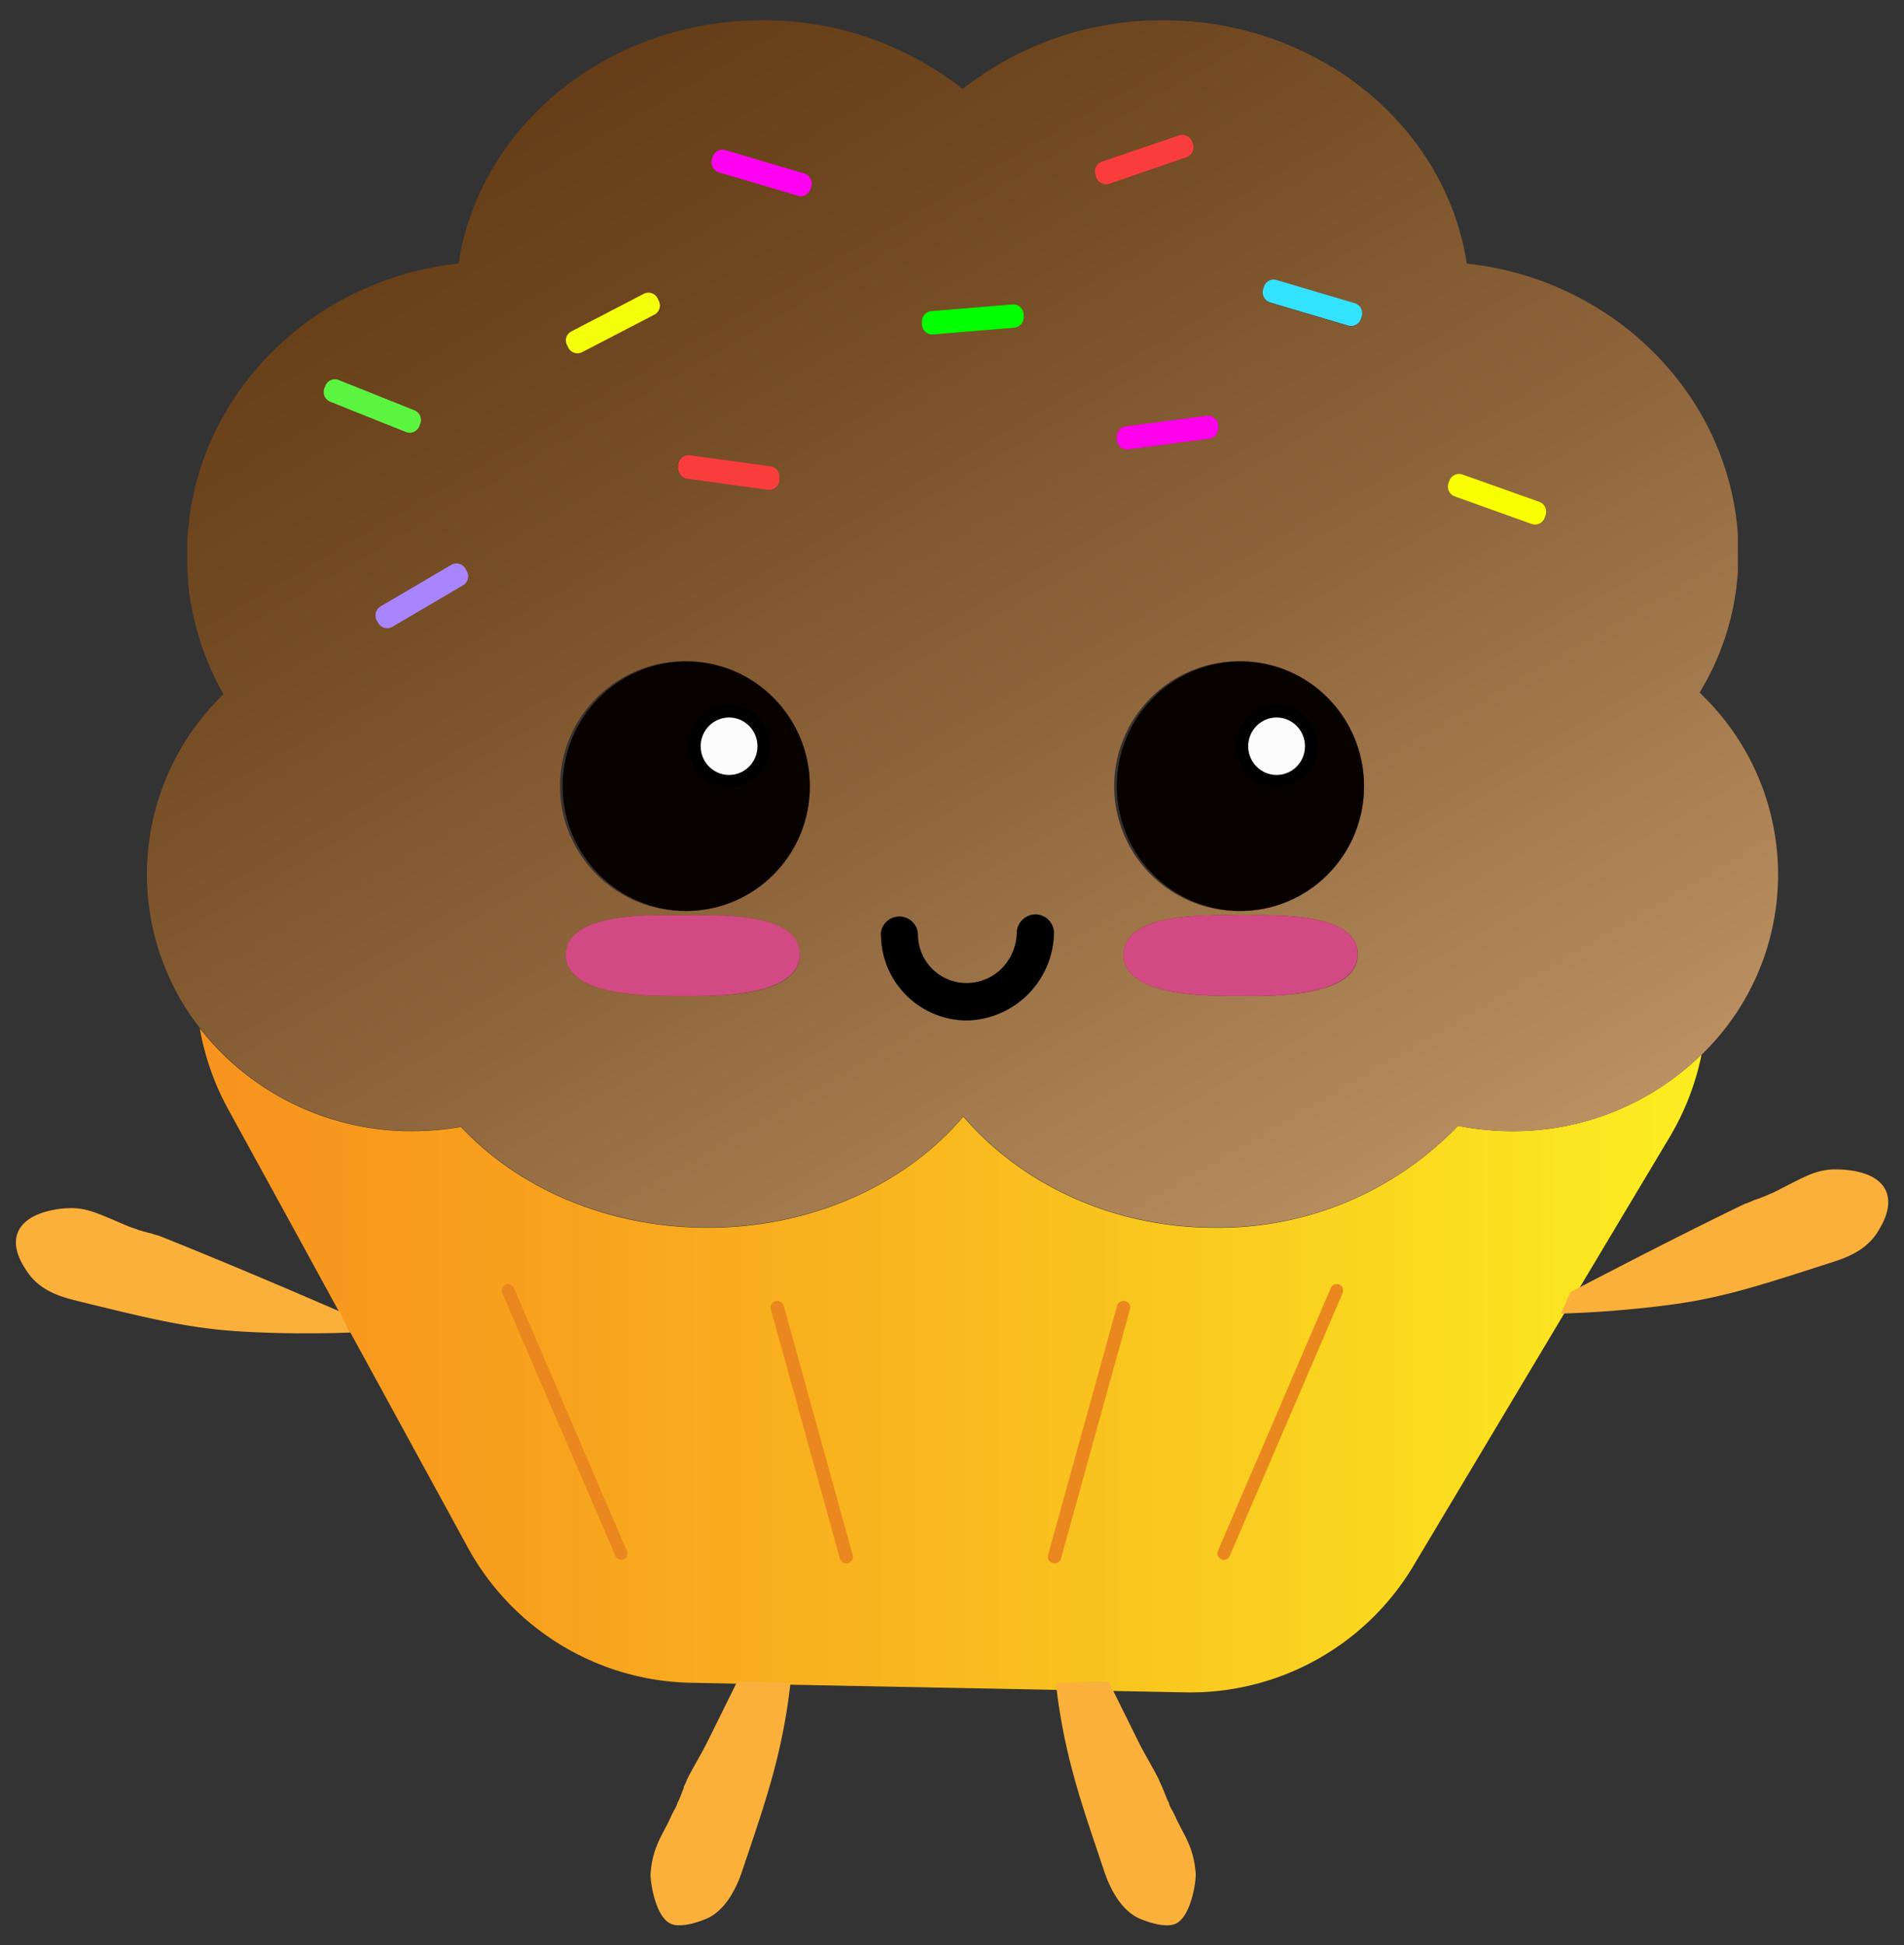 <svg xmlns="http://www.w3.org/2000/svg" xmlns:xlink="http://www.w3.org/1999/xlink" width="230" height="235" viewBox="0 0 230 235">
  <rect x="0" y="0" width="230" height="235" fill="#333333" stroke="none"/>
  <defs>
    <style>
      .cls-1 {
        fill: url(#linear-gradient);
      }

      .cls-2 {
        fill: #fbb03b;
      }

      .cls-3 {
        fill: #ea881f;
      }

      .cls-4 {
        fill: url(#linear-gradient-2);
      }

      .cls-5 {
        fill: #b64c24;
      }

      .cls-6 {
        fill: #070200;
      }

      .cls-7 {
        fill: #d14a84;
      }

      .cls-8 {
        fill: #fcfcfc;
        stroke: #000;
        stroke-miterlimit: 10;
        stroke-width: 1.5px;
      }

      .cls-9 {
        fill: #f4ff0b;
      }

      .cls-10 {
        fill: #33e2ff;
      }

      .cls-11 {
        fill: #5bf440;
      }

      .cls-12 {
        fill: #f93d3d;
      }

      .cls-13 {
        fill: #ff00ed;
      }

      .cls-14 {
        fill: #f9ff00;
      }

      .cls-15 {
        fill: #a885ff;
      }

      .cls-16 {
        fill: #ff00f3;
      }

      .cls-17 {
        fill: lime;
      }
    </style>
    <linearGradient id="linear-gradient" x1="24.14" y1="164.32" x2="205.55" y2="164.32" gradientUnits="userSpaceOnUse">
      <stop offset="0" stop-color="#603813"/>
      <stop offset="0" stop-color="#f7931e"/>
      <stop offset="0.2" stop-color="#f89f1e"/>
      <stop offset="0.56" stop-color="#f9bf1f"/>
      <stop offset="1" stop-color="#fcee21"/>
    </linearGradient>
    <linearGradient id="linear-gradient-2" x1="66.29" y1="4.05" x2="166" y2="175.35" gradientUnits="userSpaceOnUse">
      <stop offset="0" stop-color="#603813"/>
      <stop offset="0" stop-color="#633b16"/>
      <stop offset="0.19" stop-color="#6f4720"/>
      <stop offset="0.52" stop-color="#8f663c"/>
      <stop offset="0.96" stop-color="#c29869"/>
      <stop offset="1" stop-color="#c69c6d"/>
    </linearGradient>
  </defs>
  <g id="text">
    <g>
      <path class="cls-1" d="M205.55,127.37a31.76,31.76,0,0,1-3.86,10l-7.27,12.16-5.28,8.84-18.37,30.74a31.39,31.39,0,0,1-27.53,15.34l-59.83-1.16a31.42,31.42,0,0,1-26.93-16.4L40.81,158.2l-4.62-8.46L27.56,134a31.59,31.59,0,0,1-3.42-9.75,32.44,32.44,0,0,0,25.68,12.4,34.24,34.24,0,0,0,5.86-.51c6.93,7.41,17.7,12.18,29.8,12.18,12.75,0,24-5.3,30.89-13.42,7,8.15,18,13.42,30.37,13.42A40.06,40.06,0,0,0,176.13,136a33,33,0,0,0,6.57.65A32.49,32.49,0,0,0,205.55,127.37Z"/>
      <path class="cls-2" d="M91.42,203.13c-.79,0-1.57,0-2.36,0l-3.59,7.26c-.76,1.53-1.68,3-2.44,4.51-.09.18-.09.24-.17.41s-.16.37-.26.55a.48.48,0,0,0,0,.12c0,.07-.08.19-.12.3s-.06.16-.11.3-.13.29-.2.49-.13.34-.26.61c0,.08,0-.17-.1.22s-.39.75-.76,1.56c-1,2.26-2.18,3.49-2.46,6.84-.07.83.53,5.28,2.46,6.11,1.4.61,4.08-.5,4.57-.75,2.35-1.19,3.55-4.2,4-5.53,2.49-7.44,4.47-12.89,5.57-20.5.11-.72.2-1.51.3-2.32C94.1,203.27,92.76,203.25,91.42,203.13Z"/>
      <path class="cls-2" d="M131.56,203.13c.79,0,1.58,0,2.36,0l3.59,7.26c.76,1.53,1.68,3,2.44,4.51.09.18.09.24.17.41s.16.37.26.55l.06.12c0,.07.07.19.11.3s.07.16.12.3.12.29.2.49a6.08,6.08,0,0,0,.26.61c0,.08,0-.17.09.22s.39.75.76,1.56c1,2.26,2.18,3.49,2.46,6.84.07.83-.53,5.28-2.46,6.11-1.4.61-4.08-.5-4.57-.75-2.35-1.19-3.55-4.2-4-5.53-2.49-7.44-4.47-12.89-5.57-20.5-.11-.72-.2-1.51-.29-2.32C128.88,203.27,130.23,203.25,131.56,203.13Z"/>
      <path class="cls-3" d="M75.35,188.39h0a.79.79,0,0,1-1-.42L60.67,156.23a.81.81,0,0,1,.42-1.06h0a.8.8,0,0,1,1,.42l13.62,31.74A.81.81,0,0,1,75.35,188.39Z"/>
      <path class="cls-3" d="M102.45,188.83h0a.8.8,0,0,1-1-.55l-8.33-30.09a.8.8,0,0,1,.55-1h0a.8.8,0,0,1,1,.55L103,187.84A.8.8,0,0,1,102.45,188.83Z"/>
      <path class="cls-3" d="M127.17,188.83h0a.8.8,0,0,0,1-.55l8.32-30.09a.8.8,0,0,0-.55-1h0a.8.8,0,0,0-1,.55l-8.33,30.09A.8.8,0,0,0,127.17,188.83Z"/>
      <path class="cls-3" d="M147.55,188.39h0a.78.78,0,0,0,1-.42l13.63-31.74a.81.81,0,0,0-.42-1.06h0a.78.78,0,0,0-1,.42l-13.63,31.74A.82.82,0,0,0,147.55,188.39Z"/>
      <path class="cls-2" d="M41,158.42c-4.12-1.79-10.46-4.52-17.43-7.37-1.95-.8-3.37-1.37-4.41-1.78l-.37-.1a3,3,0,0,1-.53-.18l-.11,0-.28-.08-.29-.08a2.54,2.54,0,0,1-.47-.14,3,3,0,0,1-.58-.18l-.15-.06a12.48,12.48,0,0,1-1.57-.6c-3-1.26-4.39-2-6.6-1.89-.54,0-5.12.26-6.11,3.06-.71,2,.91,4.2,1.24,4.68,1.58,2.34,4.22,3,5.87,3.43,9.25,2.27,13.87,3.4,20.38,3.75,3.14.17,7.49.29,12.73.1Z"/>
      <path class="cls-2" d="M189.7,156.1c4-2.08,10.11-5.26,16.86-8.61,1.89-.93,3.27-1.61,4.28-2.09a2.53,2.53,0,0,0,.36-.12,4.77,4.77,0,0,0,.52-.22l.1-.05.28-.1a2.29,2.29,0,0,0,.28-.09,3.66,3.66,0,0,0,.46-.18,3.43,3.43,0,0,0,.56-.22l.15-.07a13.22,13.22,0,0,0,1.53-.72c2.92-1.47,4.23-2.29,6.44-2.36.54,0,5.13-.11,6.31,2.62.86,2-.61,4.25-.9,4.75-1.41,2.45-4,3.33-5.62,3.85-9.06,2.93-13.59,4.39-20.05,5.2-3.13.4-7.46.84-12.7,1Z"/>
      <g>
        <g>
          <path class="cls-4" d="M205.53,83.87l-.22-.21a32,32,0,0,0,4.62-14.54c0-.22,0-.43,0-.65s0-.36,0-.54,0-.61,0-.91,0-.62,0-.92l0-.83c0-.26,0-.52,0-.78-1.26-17-15.12-30.75-32.75-32.65-2.52-16.61-18-29.39-36.68-29.39a38.82,38.82,0,0,0-24.21,8.3,38.82,38.82,0,0,0-24.21-8.3c-18.7,0-34.16,12.78-36.69,29.39-16.68,1.8-30,14.18-32.41,30,0-.13,0-.25.07-.37-.08.43-.15.86-.21,1.31l0,.21c0,.23-.06.45-.08.67s-.06.59-.08.88l-.06.78v0l0,.8c0,.3,0,.61,0,.92s0,.6,0,.91,0,.36,0,.54c0,.35,0,.7.07,1,0,.19,0,.37.05.56s0,.33,0,.5,0,.29.05.44a.13.13,0,0,0,0,.06c0,.32.08.63.14,1h0A33.74,33.74,0,0,0,27,83.87a30.2,30.2,0,0,0-2.85,40.34,32.44,32.44,0,0,0,25.68,12.4,34.24,34.24,0,0,0,5.86-.51c6.93,7.41,17.7,12.18,29.8,12.18,12.75,0,24-5.3,30.89-13.42,7,8.15,18,13.42,30.37,13.42A40.06,40.06,0,0,0,176.13,136a33,33,0,0,0,6.57.65,32.49,32.49,0,0,0,22.85-9.24,30.22,30.22,0,0,0,0-43.5ZM152.58,35l.09-.28a1.23,1.23,0,0,1,1.54-.85l9.44,2.8a1.26,1.26,0,0,1,.85,1.56l-.09.29a1.25,1.25,0,0,1-1.55.85l-9.43-2.8A1.28,1.28,0,0,1,152.58,35ZM81.88,56.4l0-.29A1.26,1.26,0,0,1,83.33,55l9.74,1.34a1.26,1.26,0,0,1,1.07,1.42l0,.29a1.25,1.25,0,0,1-1.4,1.08L83,57.82A1.27,1.27,0,0,1,81.88,56.4Zm51.23-36.87,9.33-3.17a1.24,1.24,0,0,1,1.57.8l.1.28a1.25,1.25,0,0,1-.79,1.59L134,22.2a1.26,1.26,0,0,1-1.58-.8l-.09-.28A1.26,1.26,0,0,1,133.11,19.53ZM86,19.28l.09-.29a1.24,1.24,0,0,1,1.54-.85l9.44,2.8A1.25,1.25,0,0,1,98,22.5l-.08.28a1.24,1.24,0,0,1-1.55.86l-9.43-2.8A1.27,1.27,0,0,1,86,19.28ZM69.06,40l1.64-.86c.59-.33,1.19-.64,1.81-.93l5.29-2.75a1.23,1.23,0,0,1,1.58.39.54.54,0,0,1,.1.16l.13.26A1.25,1.25,0,0,1,79.07,38l-8.74,4.54A1.24,1.24,0,0,1,68.65,42l-.13-.27a1.23,1.23,0,0,1,0-1.22A1.26,1.26,0,0,1,69.06,40ZM39.19,46.89l.11-.27a1.24,1.24,0,0,1,1.62-.71l9.14,3.66a1.26,1.26,0,0,1,.7,1.64l-.11.27a1.23,1.23,0,0,1-1.61.71l-9.15-3.66A1.28,1.28,0,0,1,39.19,46.89ZM55.91,70.72l-8.51,5a1.25,1.25,0,0,1-1.71-.46L45.54,75A1.28,1.28,0,0,1,46,73.24l8.52-5a1.24,1.24,0,0,1,1.7.46l.14.25A1.27,1.27,0,0,1,55.91,70.72Zm26.57,49.6c-3.45,0-14.14.23-14.13-5s10.68-4.76,14.14-4.74,14.11-.58,14.13,4.71S85.93,120.33,82.48,120.32Zm.41-10.26A15.09,15.09,0,1,1,97.83,95,15,15,0,0,1,82.89,110.06Zm39.62-70.47-9.8.81a1.25,1.25,0,0,1-1.34-1.15l0-.3a1.25,1.25,0,0,1,1.13-1.36l9.8-.81a1.25,1.25,0,0,1,1.35,1.15l0,.3A1.27,1.27,0,0,1,122.51,39.59ZM136,51.51l9.75-1.28a1.25,1.25,0,0,1,1.4,1.09l0,.29A1.25,1.25,0,0,1,146.06,53l-9.75,1.28a1.26,1.26,0,0,1-1.4-1.08l0-.3A1.25,1.25,0,0,1,136,51.51Zm13.87,68.81c-3.45,0-14.14.23-14.14-5s10.69-4.76,14.15-4.74,14.11-.58,14.13,4.71S153.27,120.33,149.82,120.32Zm0-10.26A15.09,15.09,0,1,1,164.77,95,15,15,0,0,1,149.83,110.06ZM175.76,60a1.26,1.26,0,0,1-.76-1.61l.09-.27a1.24,1.24,0,0,1,.8-.78,1.19,1.19,0,0,1,.79,0L186,60.64a1.27,1.27,0,0,1,.75,1.61l-.09.28a1.26,1.26,0,0,1-1.6.77l-7.28-2.61Z"/>
          <path class="cls-5" d="M55.91,70.72l-8.51,5a1.25,1.25,0,0,1-1.71-.46L45.54,75A1.28,1.28,0,0,1,46,73.24l8.52-5a1.24,1.24,0,0,1,1.7.46l.14.25A1.27,1.27,0,0,1,55.91,70.72Z"/>
          <path class="cls-5" d="M79.07,38l-8.74,4.54A1.24,1.24,0,0,1,68.65,42l-.13-.27a1.23,1.23,0,0,1,0-1.22c.69-.47,1.4-.91,2.14-1.33.59-.33,1.19-.64,1.81-.93a30.49,30.49,0,0,1,6.87-2.36.54.54,0,0,1,.1.16l.13.26A1.25,1.25,0,0,1,79.07,38Z"/>
          <ellipse class="cls-5" cx="82.89" cy="94.97" rx="14.94" ry="15.08"/>
          <path class="cls-5" d="M94.14,57.79l0,.29a1.25,1.25,0,0,1-1.4,1.08L83,57.82a1.27,1.27,0,0,1-1.07-1.42l0-.29A1.26,1.26,0,0,1,83.33,55l9.74,1.34A1.26,1.26,0,0,1,94.14,57.79Z"/>
          <path class="cls-5" d="M96.62,115.24c0,5.3-10.69,5.09-14.14,5.08s-14.14.23-14.13-5,10.68-4.76,14.14-4.74S96.6,110,96.62,115.24Z"/>
          <path class="cls-5" d="M123.66,38.23a1.27,1.27,0,0,1-1.15,1.36l-9.8.81a1.25,1.25,0,0,1-1.34-1.15l0-.3a1.25,1.25,0,0,1,1.13-1.36l9.8-.81a1.25,1.25,0,0,1,1.35,1.15Z"/>
          <path class="cls-5" d="M146.06,53l-9.75,1.28a1.26,1.26,0,0,1-1.4-1.08l0-.3A1.25,1.25,0,0,1,136,51.51l9.75-1.28a1.25,1.25,0,0,1,1.4,1.09l0,.29A1.25,1.25,0,0,1,146.06,53Z"/>
          <ellipse class="cls-5" cx="149.83" cy="94.97" rx="14.94" ry="15.08"/>
          <path class="cls-5" d="M164,115.24c0,5.3-10.69,5.09-14.14,5.08s-14.14.23-14.14-5,10.69-4.76,14.15-4.74S163.94,110,164,115.24Z"/>
          <path class="cls-5" d="M177.74,60.69l-2-.71a1.26,1.26,0,0,1-.76-1.61l.09-.27a1.24,1.24,0,0,1,.8-.78Z"/>
          <path class="cls-5" d="M50.76,51.21l-.11.27a1.23,1.23,0,0,1-1.61.71l-9.15-3.66a1.28,1.28,0,0,1-.7-1.64l.11-.27a1.24,1.24,0,0,1,1.62-.71l9.14,3.66A1.26,1.26,0,0,1,50.76,51.21Z"/>
          <path class="cls-5" d="M70.7,39.15c-.74.42-1.45.86-2.14,1.33a1.26,1.26,0,0,1,.5-.47Z"/>
          <path class="cls-5" d="M79.38,35.86a30.49,30.49,0,0,0-6.87,2.36l5.29-2.75A1.23,1.23,0,0,1,79.38,35.86Z"/>
          <path class="cls-5" d="M98,22.5l-.08.28a1.24,1.24,0,0,1-1.55.86l-9.43-2.8A1.27,1.27,0,0,1,86,19.28l.09-.29a1.24,1.24,0,0,1,1.54-.85l9.44,2.8A1.25,1.25,0,0,1,98,22.5Z"/>
          <path class="cls-5" d="M143.32,19,134,22.2a1.26,1.26,0,0,1-1.58-.8l-.09-.28a1.26,1.26,0,0,1,.78-1.59l9.33-3.17a1.24,1.24,0,0,1,1.57.8l.1.28A1.25,1.25,0,0,1,143.32,19Z"/>
          <path class="cls-5" d="M164.5,38.19l-.09.29a1.25,1.25,0,0,1-1.55.85l-9.43-2.8a1.28,1.28,0,0,1-.85-1.57l.09-.28a1.23,1.23,0,0,1,1.54-.85l9.44,2.8A1.26,1.26,0,0,1,164.5,38.19Z"/>
          <path class="cls-5" d="M186.71,62.25l-.09.28a1.26,1.26,0,0,1-1.6.77l-7.28-2.61-1.85-3.37a1.19,1.19,0,0,1,.79,0L186,60.64A1.27,1.27,0,0,1,186.71,62.25Z"/>
        </g>
        <g>
          <ellipse class="cls-6" cx="82.89" cy="94.97" rx="14.94" ry="15.08"/>
          <ellipse class="cls-6" cx="149.83" cy="94.97" rx="14.94" ry="15.08"/>
          <path class="cls-7" d="M96.62,115.24c0,5.3-10.69,5.09-14.14,5.08s-14.14.23-14.13-5,10.68-4.76,14.14-4.74S96.6,110,96.62,115.24Z"/>
          <path class="cls-7" d="M164,115.24c0,5.3-10.69,5.09-14.14,5.08s-14.14.23-14.14-5,10.69-4.76,14.15-4.74S163.94,110,164,115.24Z"/>
          <path d="M106.42,113a10.41,10.41,0,0,0,10.46,10.28,10.76,10.76,0,0,0,10.44-10.57,2.27,2.27,0,0,0-2.25-2.25,2.29,2.29,0,0,0-2.25,2.25A6.31,6.31,0,0,1,121,117a6,6,0,0,1-4.11,1.75,5.86,5.86,0,0,1-6-5.78,2.25,2.25,0,0,0-4.5,0Z"/>
          <ellipse class="cls-8" cx="88.07" cy="90.15" rx="4.18" ry="4.22"/>
          <ellipse class="cls-8" cx="154.21" cy="90.15" rx="4.18" ry="4.22"/>
        </g>
        <g>
          <path class="cls-9" d="M79.07,38l-8.74,4.54A1.24,1.24,0,0,1,68.65,42l-.13-.27a1.23,1.23,0,0,1,0-1.22,1.26,1.26,0,0,1,.5-.47l1.64-.86,1.81-.93,5.29-2.75a1.23,1.23,0,0,1,1.58.39.54.54,0,0,1,.1.16l.13.26A1.25,1.25,0,0,1,79.07,38Z"/>
          <path class="cls-10" d="M164.5,38.19l-.09.29a1.25,1.25,0,0,1-1.55.85l-9.43-2.8a1.28,1.28,0,0,1-.85-1.57l.09-.28a1.23,1.23,0,0,1,1.54-.85l9.44,2.8A1.26,1.26,0,0,1,164.5,38.19Z"/>
          <path class="cls-11" d="M50.76,51.21l-.11.27a1.23,1.23,0,0,1-1.61.71l-9.15-3.66a1.28,1.28,0,0,1-.7-1.64l.11-.27a1.24,1.24,0,0,1,1.62-.71l9.14,3.66A1.26,1.26,0,0,1,50.76,51.21Z"/>
          <path class="cls-12" d="M94.14,57.79l0,.29a1.25,1.25,0,0,1-1.4,1.08L83,57.82a1.27,1.27,0,0,1-1.07-1.42l0-.29A1.26,1.26,0,0,1,83.33,55l9.74,1.34A1.26,1.26,0,0,1,94.14,57.79Z"/>
          <path class="cls-13" d="M146.06,53l-9.75,1.28a1.26,1.26,0,0,1-1.4-1.08l0-.3A1.25,1.25,0,0,1,136,51.51l9.75-1.28a1.25,1.25,0,0,1,1.4,1.09l0,.29A1.25,1.25,0,0,1,146.06,53Z"/>
          <path class="cls-14" d="M186.71,62.25l-.09.28a1.26,1.26,0,0,1-1.6.77l-7.28-2.61-2-.71a1.26,1.26,0,0,1-.76-1.61l.09-.27a1.24,1.24,0,0,1,.8-.78,1.19,1.19,0,0,1,.79,0L186,60.64A1.27,1.27,0,0,1,186.71,62.25Z"/>
          <path class="cls-15" d="M55.91,70.72l-8.51,5a1.25,1.25,0,0,1-1.71-.46L45.54,75A1.28,1.28,0,0,1,46,73.24l8.52-5a1.24,1.24,0,0,1,1.7.46l.14.25A1.27,1.27,0,0,1,55.91,70.72Z"/>
          <path class="cls-12" d="M143.32,19,134,22.2a1.26,1.26,0,0,1-1.58-.8l-.09-.28a1.26,1.26,0,0,1,.78-1.59l9.33-3.17a1.24,1.24,0,0,1,1.57.8l.1.28A1.25,1.25,0,0,1,143.32,19Z"/>
          <path class="cls-16" d="M98,22.5l-.08.28a1.24,1.24,0,0,1-1.55.86l-9.43-2.8A1.27,1.27,0,0,1,86,19.28l.09-.29a1.24,1.24,0,0,1,1.54-.85l9.44,2.8A1.25,1.25,0,0,1,98,22.5Z"/>
          <path class="cls-17" d="M123.66,38.23a1.27,1.27,0,0,1-1.15,1.36l-9.8.81a1.25,1.25,0,0,1-1.34-1.15l0-.3a1.25,1.25,0,0,1,1.13-1.36l9.8-.81a1.25,1.25,0,0,1,1.35,1.15Z"/>
        </g>
      </g>
    </g>
  </g>
</svg>
